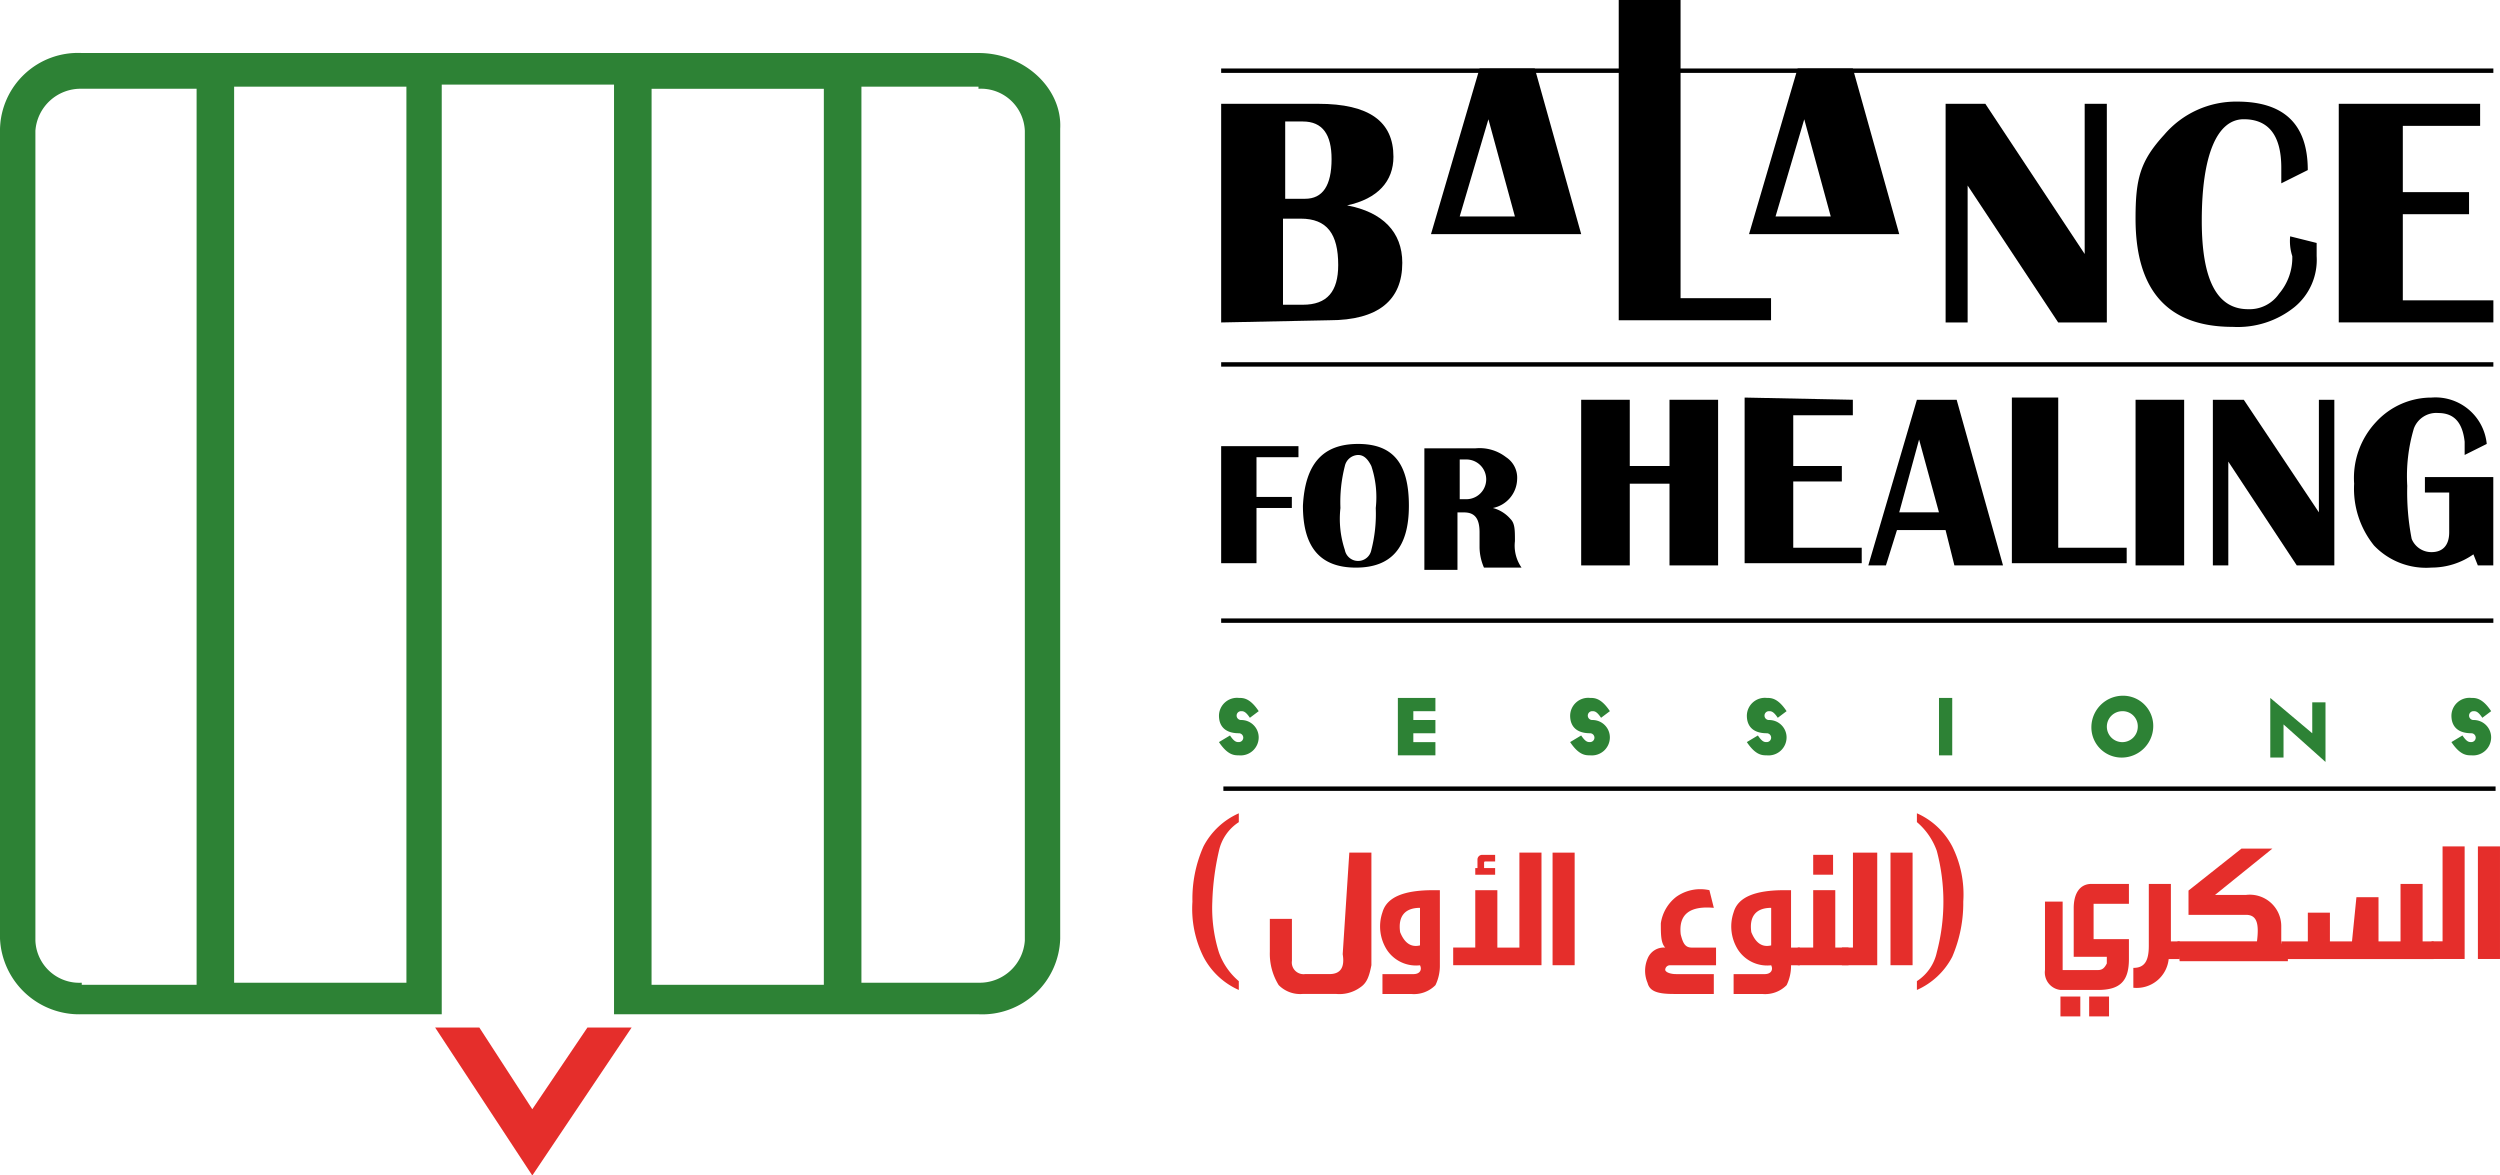 <svg id="Diabetes_1st_Type_SVG__1_" data-name="Diabetes 1st Type SVG_ (1)" xmlns="http://www.w3.org/2000/svg" width="151" height="71" viewBox="0 0 151 71">
  <g id="Group_29" data-name="Group 29" transform="translate(72.024)">
    <g id="Group_27" data-name="Group 27" transform="translate(1.601)">
      <g id="Group_26" data-name="Group 26" transform="translate(0 42.022)">
        <path id="Path_18248" data-name="Path 18248" d="M431.368,297.8c-.267-.4-.4-.4-.534-.4a.267.267,0,1,0,0,.534A1.052,1.052,0,0,1,431.9,299a1.09,1.09,0,0,1-1.2,1.067c-.267,0-.667,0-1.2-.8l.667-.4c.267.4.4.4.534.4a.267.267,0,1,0,0-.534c-.8,0-1.2-.4-1.2-1.067a1.09,1.09,0,0,1,1.2-1.067c.267,0,.667,0,1.2.8Z" transform="translate(-429.5 -296.467)" fill="#2d8235"/>
        <path id="Path_18249" data-name="Path 18249" d="M437.6,300.069V296.6h2.268v.8h-1.334v.534h1.334v.8h-1.334v.534h1.334v.8Z" transform="translate(-426.794 -296.467)" fill="#2d8235"/>
        <path id="Path_18250" data-name="Path 18250" d="M447.268,297.8c-.267-.4-.4-.4-.534-.4a.267.267,0,0,0,0,.534A1.052,1.052,0,0,1,447.8,299a1.09,1.09,0,0,1-1.2,1.067c-.267,0-.667,0-1.2-.8l.667-.4c.267.4.4.4.534.4a.267.267,0,0,0,0-.534c-.8,0-1.2-.4-1.2-1.067a1.09,1.09,0,0,1,1.2-1.067c.267,0,.667,0,1.2.8Z" transform="translate(-424.189 -296.467)" fill="#2d8235"/>
        <path id="Path_18251" data-name="Path 18251" d="M455.268,297.8c-.267-.4-.4-.4-.534-.4a.267.267,0,0,0,0,.534A1.052,1.052,0,0,1,455.8,299a1.09,1.09,0,0,1-1.2,1.067c-.267,0-.667,0-1.2-.8l.667-.4c.267.4.4.4.534.4a.267.267,0,0,0,0-.534c-.8,0-1.2-.4-1.2-1.067a1.09,1.09,0,0,1,1.2-1.067c.267,0,.667,0,1.2.8Z" transform="translate(-421.516 -296.467)" fill="#2d8235"/>
        <path id="Path_18252" data-name="Path 18252" d="M462.1,300.069V296.6h.8v3.469Z" transform="translate(-418.61 -296.467)" fill="#2d8235"/>
        <path id="Path_18253" data-name="Path 18253" d="M470.868,300.235A1.824,1.824,0,0,1,469,298.368a1.908,1.908,0,0,1,1.868-1.868,1.824,1.824,0,0,1,1.868,1.868A1.908,1.908,0,0,1,470.868,300.235Zm0-2.8a.934.934,0,1,0,.934.934A.912.912,0,0,0,470.868,297.434Z" transform="translate(-416.305 -296.5)" fill="#2d8235"/>
        <path id="Path_18254" data-name="Path 18254" d="M477.9,298.2v2h-.8v-3.6l2.535,2.134v-1.868h.8v3.6Z" transform="translate(-413.6 -296.467)" fill="#2d8235"/>
        <path id="Path_18255" data-name="Path 18255" d="M487.168,297.8c-.267-.4-.4-.4-.534-.4a.267.267,0,1,0,0,.534A1.052,1.052,0,0,1,487.7,299a1.09,1.09,0,0,1-1.2,1.067c-.267,0-.667,0-1.2-.8l.667-.4c.267.4.4.4.534.4a.267.267,0,0,0,0-.534c-.8,0-1.2-.4-1.2-1.067a1.09,1.09,0,0,1,1.2-1.067c.267,0,.667,0,1.2.8Z" transform="translate(-410.86 -296.467)" fill="#2d8235"/>
      </g>
      <path id="Path_18256" data-name="Path 18256" d="M451.335,265v18.01H456.8v1.334h-9.2V265Z" transform="translate(-423.454 -265)"/>
      <path id="Path_18257" data-name="Path 18257" d="M459.77,268.1h-3.335L453.5,278.105h9.072Zm-4.669,8.938,1.734-5.87,1.6,5.87Z" transform="translate(-421.483 -263.964)"/>
      <path id="Path_18258" data-name="Path 18258" d="M445.37,268.1h-3.335L439.1,278.105h9.072Zm-4.536,8.938,1.734-5.87,1.6,5.87Z" transform="translate(-426.293 -263.964)"/>
      <path id="Path_18259" data-name="Path 18259" d="M429.6,282.907V269.7h5.87c3.068,0,4.536,1.067,4.536,3.2,0,1.467-.934,2.535-2.8,2.935,2.134.4,3.335,1.6,3.335,3.469,0,2.268-1.467,3.469-4.4,3.469l-6.537.133Zm3.869-7.471h1.2q1.6,0,1.6-2.4c0-1.467-.534-2.268-1.734-2.268h-1.067v4.669Zm0,6.4h1.067c1.467,0,2.134-.8,2.134-2.4,0-1.868-.667-2.8-2.268-2.8h-1.067v5.2Z" transform="translate(-429.467 -263.43)"/>
      <path id="Path_18260" data-name="Path 18260" d="M472.138,269.7v13.207H469.2l-5.47-8.271v8.271H462.4V269.7h2.4l6,9.071V269.7Z" transform="translate(-418.51 -263.43)"/>
      <path id="Path_18261" data-name="Path 18261" d="M480.338,277.738l1.6.4v.8a3.688,3.688,0,0,1-1.334,3.068,5.465,5.465,0,0,1-3.735,1.2c-3.869,0-5.87-2.135-5.87-6.537,0-2.4.267-3.468,1.734-5.069a5.7,5.7,0,0,1,4.4-2c2.8,0,4.269,1.334,4.269,4.136l-1.6.8V273.6c0-2-.8-2.935-2.268-2.935-1.6,0-2.535,2.134-2.535,6.137,0,3.6.934,5.336,2.8,5.336a2.163,2.163,0,0,0,1.868-.934,3.366,3.366,0,0,0,.8-2.268A2.962,2.962,0,0,1,480.338,277.738Z" transform="translate(-415.637 -263.463)"/>
      <path id="Path_18262" data-name="Path 18262" d="M488.738,269.7v1.334h-4.669v4h4v1.334h-4v5.2h5.47v1.334H480.2V269.7Z" transform="translate(-412.564 -263.43)"/>
      <path id="Path_18263" data-name="Path 18263" d="M434.269,285.2v.667h-2.535v2.4h2.135v.667h-2.135v3.335H429.6V285.2Z" transform="translate(-429.467 -258.252)"/>
      <path id="Path_18264" data-name="Path 18264" d="M436.635,285.1c2.135,0,3.068,1.2,3.068,3.735s-1.067,3.735-3.2,3.735-3.2-1.2-3.2-3.735C433.433,286.3,434.5,285.1,436.635,285.1Zm0,.667a.845.845,0,0,0-.8.667,8.762,8.762,0,0,0-.267,2.535,5.955,5.955,0,0,0,.267,2.535.814.814,0,0,0,1.6,0,8.766,8.766,0,0,0,.267-2.535,5.958,5.958,0,0,0-.267-2.535C437.169,285.9,436.9,285.767,436.635,285.767Z" transform="translate(-428.231 -258.286)"/>
      <path id="Path_18265" data-name="Path 18265" d="M438.8,292.371V285.3h3.068a2.608,2.608,0,0,1,1.868.534,1.477,1.477,0,0,1,.667,1.334,1.82,1.82,0,0,1-1.467,1.734,2.105,2.105,0,0,1,1.067.667c.267.267.267.667.267,1.334a2.318,2.318,0,0,0,.4,1.6H442.4a3.185,3.185,0,0,1-.267-1.2v-.934c0-.8-.267-1.2-.934-1.2h-.4v3.469h-2Zm2.135-4h.4a1.2,1.2,0,1,0,0-2.4h-.4Z" transform="translate(-426.393 -258.219)"/>
      <path id="Path_18266" data-name="Path 18266" d="M448.835,288.169v4.936H445.9V283.1h2.935v4h2.4v-4h2.935v10.005h-2.935v-4.936Z" transform="translate(-424.022 -258.954)"/>
      <path id="Path_18267" data-name="Path 18267" d="M459.837,283.133v.934h-3.6v3.068h2.935v.934h-2.935v4h4.136v.934H453.3V283l6.537.133Z" transform="translate(-421.55 -258.987)"/>
      <path id="Path_18268" data-name="Path 18268" d="M464.236,283.1l2.8,10.005H464.1l-.534-2.135h-2.935l-.667,2.135H458.9l2.935-10.005Zm-3.469,6.8h2.4l-1.2-4.4Z" transform="translate(-419.679 -258.954)"/>
      <path id="Path_18269" data-name="Path 18269" d="M468.2,283.133v8.938h4.135v.934H465.4V283h2.8Z" transform="translate(-417.508 -258.987)"/>
      <path id="Path_18270" data-name="Path 18270" d="M473.935,283.1v10.005H471V283.1Z" transform="translate(-415.637 -258.954)"/>
      <path id="Path_18271" data-name="Path 18271" d="M481.837,283.1v10.005h-2.268l-4.136-6.27v6.27H474.5V283.1h1.868l4.536,6.8v-6.8Z" transform="translate(-414.468 -258.954)"/>
      <path id="Path_18272" data-name="Path 18272" d="M485.169,287.8H489.3v5.336h-.934l-.267-.667a4.392,4.392,0,0,1-2.535.8,4.339,4.339,0,0,1-3.469-1.334,5.464,5.464,0,0,1-1.2-3.735,4.942,4.942,0,0,1,1.334-3.735A4.547,4.547,0,0,1,485.569,283a3.109,3.109,0,0,1,3.335,2.8l-1.334.667v-.8c-.133-1.2-.667-1.734-1.6-1.734a1.443,1.443,0,0,0-1.467.934,10.055,10.055,0,0,0-.4,3.468,14.637,14.637,0,0,0,.267,3.2,1.282,1.282,0,0,0,1.2.8c.667,0,1.067-.4,1.067-1.2v-2.4h-1.467V287.8Z" transform="translate(-412.33 -258.987)"/>
      <rect id="Rectangle_23" data-name="Rectangle 23" width="76.841" height="0.267" transform="translate(0.133 4.136)"/>
      <rect id="Rectangle_24" data-name="Rectangle 24" width="76.841" height="0.267" transform="translate(0.133 21.878)"/>
      <rect id="Rectangle_25" data-name="Rectangle 25" width="76.841" height="0.267" transform="translate(0.133 37.353)"/>
    </g>
    <g id="Group_28" data-name="Group 28" transform="translate(0 49.122)">
      <path id="Path_18273" data-name="Path 18273" d="M431.1,314.672a4.426,4.426,0,0,1-2.134-2,6.5,6.5,0,0,1-.667-3.335,7.777,7.777,0,0,1,.667-3.335,4.426,4.426,0,0,1,2.134-2v.534a2.765,2.765,0,0,0-1.2,1.734,15.656,15.656,0,0,0-.4,3.068,8.958,8.958,0,0,0,.4,3.068,4.063,4.063,0,0,0,1.2,1.734Z" transform="translate(-428.3 -304)" fill="#e52e2b"/>
      <path id="Path_18274" data-name="Path 18274" d="M461.1,314.672v-.534a2.764,2.764,0,0,0,1.2-1.734,11.961,11.961,0,0,0,0-6.137,4.062,4.062,0,0,0-1.2-1.734V304a4.426,4.426,0,0,1,2.134,2,6.5,6.5,0,0,1,.667,3.335,8.236,8.236,0,0,1-.667,3.335A4.426,4.426,0,0,1,461.1,314.672Z" transform="translate(-417.343 -304)" fill="#e52e2b"/>
      <path id="Path_18275" data-name="Path 18275" d="M471.969,307.2v1.2h-2.134v2.134h2.134v1.2c0,1.334-.534,1.868-1.868,1.868h-2.268a1.063,1.063,0,0,1-.934-1.2v-4.136h1.067V312.4H470.1c.267,0,.4-.133.534-.4v-.4h-2v-2.935c0-.934.4-1.467,1.067-1.467h2.268Zm-4.136,8h1.2V314h-1.2Zm1.734,0h1.2V314h-1.2Z" transform="translate(-415.406 -302.931)" fill="#e52e2b"/>
      <path id="Path_18276" data-name="Path 18276" d="M473.168,307.2v3.468h.533v1.067h-.667a1.943,1.943,0,0,1-2.134,1.734v-1.2c.667,0,.934-.4.934-1.334V307.2Z" transform="translate(-414.07 -302.931)" fill="#e52e2b"/>
      <path id="Path_18277" data-name="Path 18277" d="M472.9,311.2h4.8c.133-1.067,0-1.6-.667-1.6h-3.469v-1.467l3.2-2.535h1.868l-3.468,2.8h1.868a1.9,1.9,0,0,1,2.134,1.868v1.067h.4V312.4h-6.537l-.133-1.2Z" transform="translate(-413.402 -303.466)" fill="#e52e2b"/>
      <path id="Path_18278" data-name="Path 18278" d="M482.136,308h1.334v2.668H484.8V307.2h1.334v3.468h.667v1.067h-9.2v-1.067h1.6v-1.734h1.334v1.734h1.334l.267-2.668Z" transform="translate(-411.832 -302.931)" fill="#e52e2b"/>
      <path id="Path_18279" data-name="Path 18279" d="M485.067,305.5H486.4v6.8h-2v-1.067h.667V305.5Z" transform="translate(-409.56 -303.499)" fill="#e52e2b"/>
      <path id="Path_18280" data-name="Path 18280" d="M487.834,312.3H486.5v-6.8h1.334Z" transform="translate(-408.859 -303.499)" fill="#e52e2b"/>
    </g>
    <rect id="Rectangle_26" data-name="Rectangle 26" width="76.841" height="0.267" transform="translate(1.868 47.502)"/>
  </g>
  <g id="Group_30" data-name="Group 30" transform="translate(0 3.202)">
    <path id="Path_18281" data-name="Path 18281" d="M397.97,318.636l-3.2-4.936H392.1l5.87,8.938,6-8.938H401.3Z" transform="translate(-365.819 -254.84)" fill="#e52e2b"/>
    <path id="Path_18282" data-name="Path 18282" d="M431.5,267.4H377.336a4.709,4.709,0,0,0-4.936,4.574v48.912a4.792,4.792,0,0,0,4.936,4.574h21.745v-2.033h0V269.306h10.406v54.121h0v2.033H431.5a4.709,4.709,0,0,0,4.936-4.574V271.974C436.568,269.56,434.3,267.4,431.5,267.4Zm-54.162,56.154a2.651,2.651,0,0,1-2.8-2.541V272.1a2.737,2.737,0,0,1,2.8-2.541h6.937v54.121h-6.937ZM431.5,269.56a2.651,2.651,0,0,1,2.8,2.541v48.912a2.737,2.737,0,0,1-2.8,2.541h-7.07V269.433h7.07Zm-34.552,53.994H386.541V269.433h10.406Zm14.808-53.994H422.16v54.121H411.754Z" transform="translate(-372.4 -267.4)" fill="#2d8235"/>
  </g>
  <g id="Group_31" data-name="Group 31" transform="translate(76.699 51.499)">
    <path id="Path_18283" data-name="Path 18283" d="M436,305.4h1.334v6.8c-.133.667-.267,1.067-.667,1.334a2.146,2.146,0,0,1-1.467.4h-2a1.822,1.822,0,0,1-1.467-.534,3.6,3.6,0,0,1-.534-2v-2h1.334v2.535a.708.708,0,0,0,.8.8H434.8q1,0,.8-1.2l.4-6.137Z" transform="translate(-431.2 -305.4)" fill="#e52e2b"/>
    <path id="Path_18284" data-name="Path 18284" d="M439.8,307.1v4.536a2.664,2.664,0,0,1-.267,1.2,1.822,1.822,0,0,1-1.467.534h-1.734v-1.2H438.2c.4,0,.534-.267.4-.534a2.106,2.106,0,0,1-2-.934,2.628,2.628,0,0,1-.267-2.268c.267-.934,1.334-1.334,3.068-1.334Zm-1.2,1.067c-.934,0-1.334.534-1.2,1.467q.4,1,1.2.8Z" transform="translate(-429.531 -304.832)" fill="#e52e2b"/>
    <path id="Path_18285" data-name="Path 18285" d="M440.834,307.668h1.334v3.469H443.5V305.4h1.334v6.8H439.5v-1.067h1.334Zm.133-1.868v.534h-.133v.4h1.2v-.4h-.667v-.267c0-.133,0-.133.133-.133h.534v-.4h-.8A.287.287,0,0,0,440.967,305.8Z" transform="translate(-428.427 -305.4)" fill="#e52e2b"/>
    <path id="Path_18286" data-name="Path 18286" d="M445.334,312.2H444v-6.8h1.334Z" transform="translate(-426.924 -305.4)" fill="#e52e2b"/>
    <path id="Path_18287" data-name="Path 18287" d="M452.741,311.648h-3.068a.287.287,0,0,0-.267.267c0,.133.267.267.667.267h2.268v1.2h-2.4c-.934,0-1.468-.133-1.6-.667a1.868,1.868,0,0,1,0-1.468,1.056,1.056,0,0,1,1.067-.667h0c-.267-.267-.267-.8-.267-1.467a2.475,2.475,0,0,1,.934-1.6,2.512,2.512,0,0,1,2-.4l.267,1.067q-2.2-.2-2,1.6c.133.534.267.8.667.8h1.467v1.067Z" transform="translate(-425.526 -304.845)" fill="#e52e2b"/>
    <path id="Path_18288" data-name="Path 18288" d="M455.7,307.1v3.469h.534v1.067H455.7a2.666,2.666,0,0,1-.267,1.2,1.822,1.822,0,0,1-1.468.534h-1.734v-1.2H454.1c.4,0,.534-.267.4-.534a2.106,2.106,0,0,1-2-.934,2.627,2.627,0,0,1-.267-2.268c.267-.934,1.334-1.334,3.068-1.334Zm-1.2,1.067c-.934,0-1.334.534-1.2,1.467q.4,1,1.2.8Z" transform="translate(-424.22 -304.832)" fill="#e52e2b"/>
    <path id="Path_18289" data-name="Path 18289" d="M456.034,307.634h1.334V311.1h.8v1.067H455.1V311.1h.934Zm0-2.134h1.2v1.2h-1.2Z" transform="translate(-423.216 -305.367)" fill="#e52e2b"/>
    <path id="Path_18290" data-name="Path 18290" d="M457.9,305.4h1.334v6.8H457.1v-1.067h.667V305.4Z" transform="translate(-422.548 -305.4)" fill="#e52e2b"/>
    <path id="Path_18291" data-name="Path 18291" d="M460.634,312.2H459.3v-6.8h1.334Z" transform="translate(-421.813 -305.4)" fill="#e52e2b"/>
  </g>
</svg>
